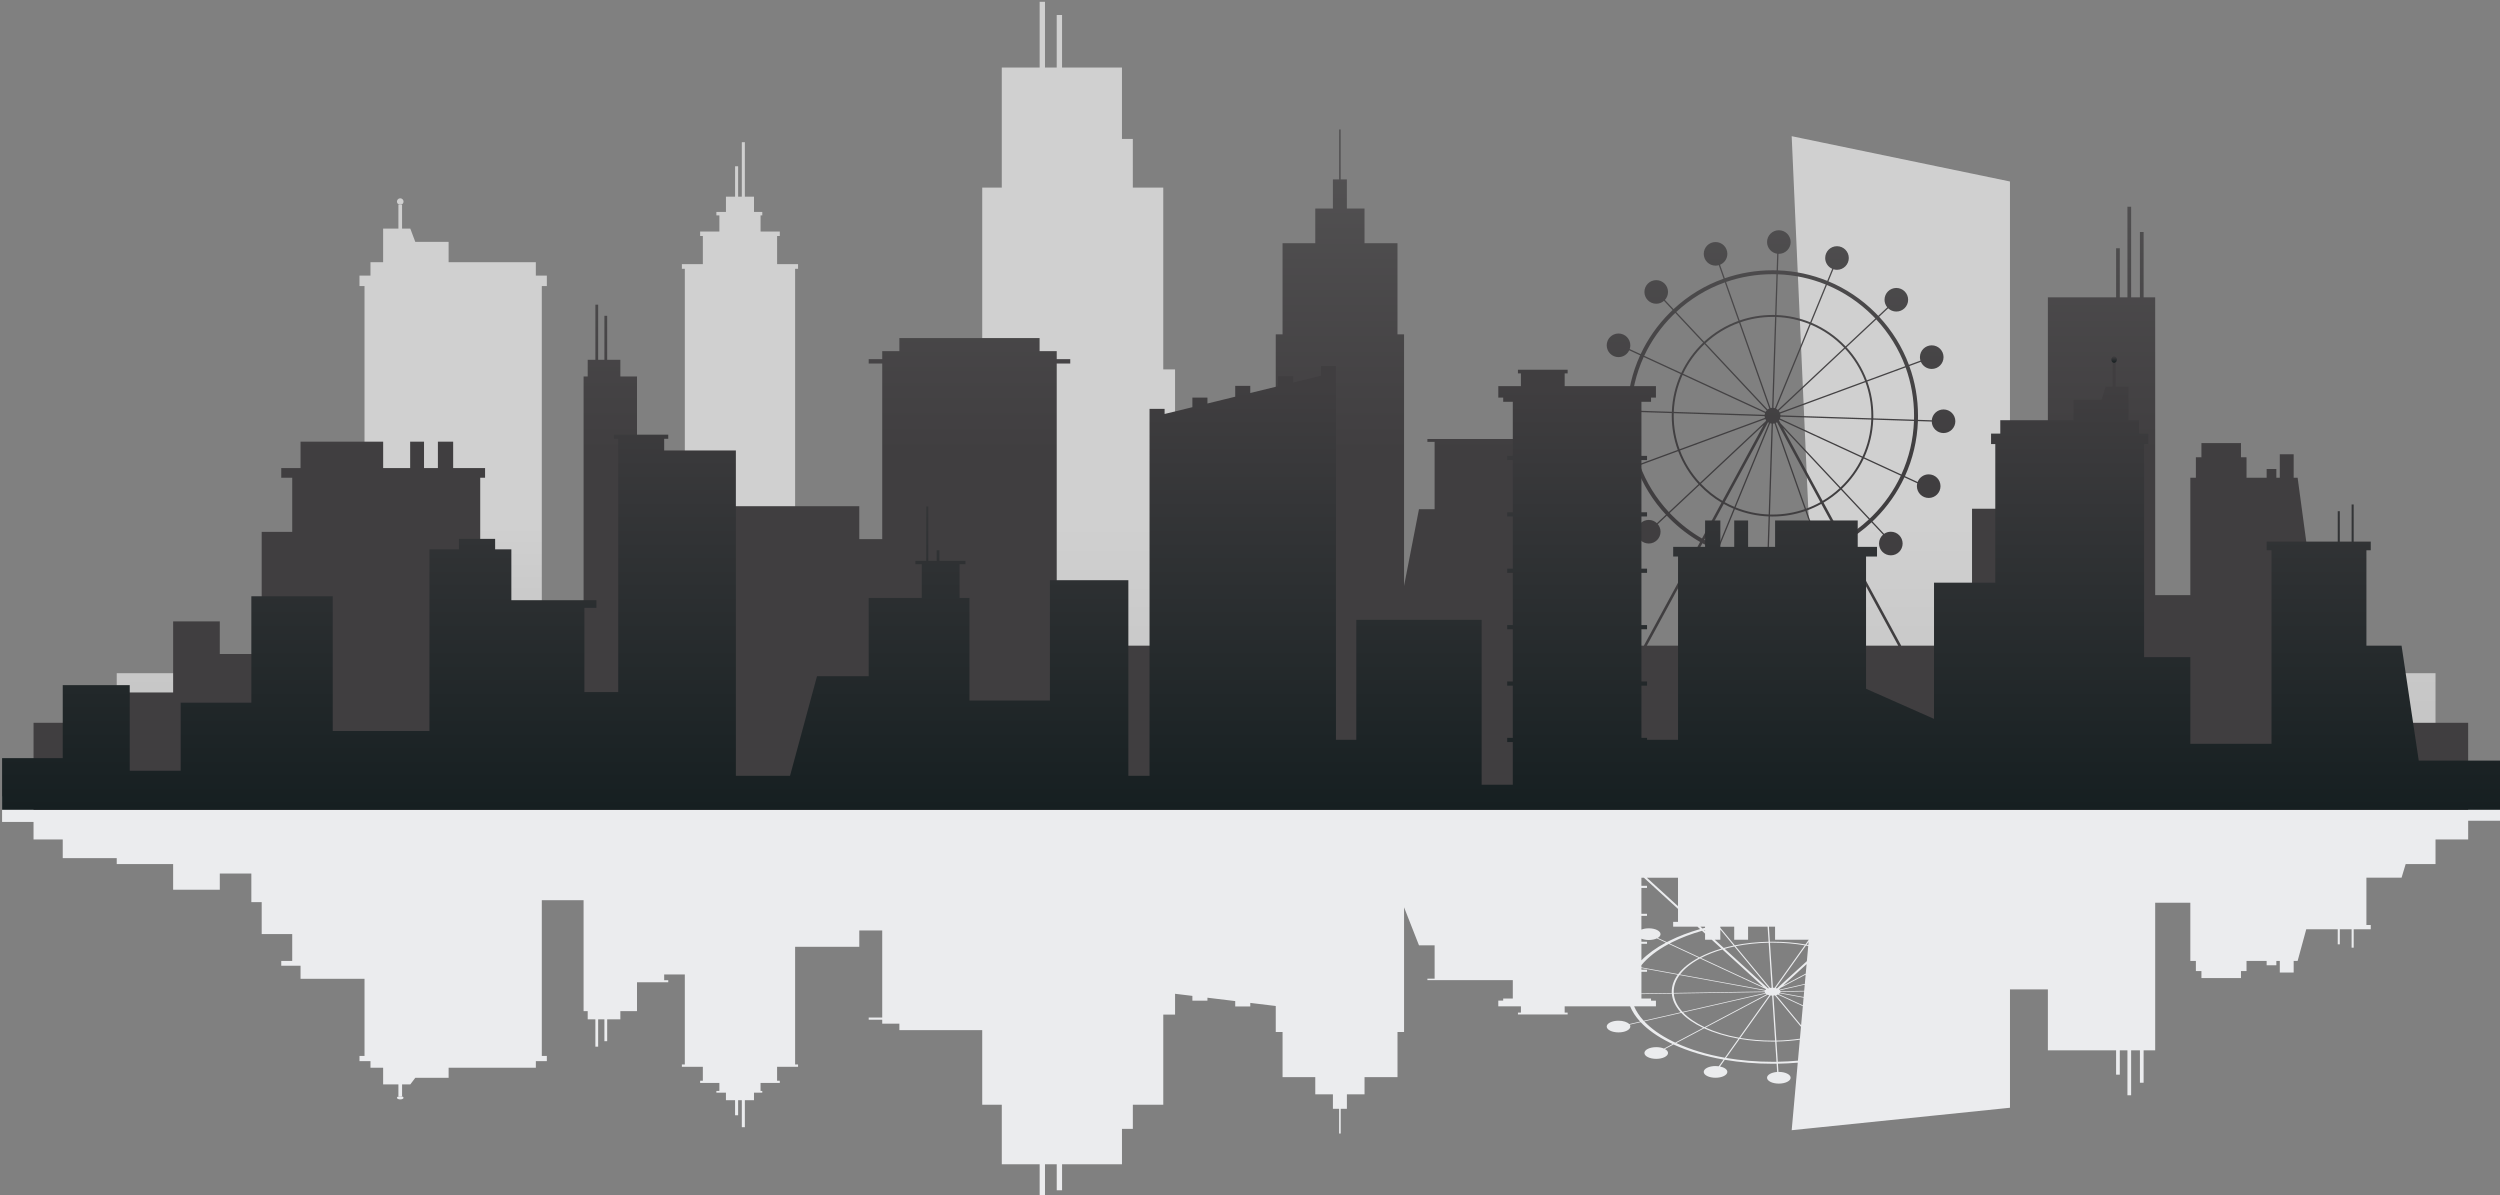 <svg xmlns="http://www.w3.org/2000/svg" xmlns:svg="http://www.w3.org/2000/svg" id="svg686" width="1220.531" height="583.563" version="1.1" viewBox="0 0 1220.531 583.563"><rect x="0" y="0" width="1220.531" height="583.563" fill="#808080" stroke="none"/><defs id="defs690"><clipPath id="clipPath710" clipPathUnits="userSpaceOnUse"><path id="path708" d="M 2399.74,3066.24 H 1750.4 V 4405.7 h -18.45 v 38.29 h 40.28 v 49 h 46.36 v 18.42 56.04 48.62 h 55.95 v 86.87 h 6.72 v 0 0 h 6.73 v -86.87 h 30.16 l 18.23,-48.62 h 122.06 v -74.46 h 319.48 v -49 h 40.27 v -38.29 h -18.45 V 3066.24"/></clipPath><linearGradient id="linearGradient718" x1="0" x2="1" y1="0" y2="0" gradientTransform="matrix(0,1636.7,1636.7,0,2075.07,3066.24)" gradientUnits="userSpaceOnUse" spreadMethod="pad"><stop style="stop-opacity:1;stop-color:#c5c5c5" id="stop712" offset="0"/><stop style="stop-opacity:1;stop-color:#d0d0d0" id="stop714" offset=".283"/><stop style="stop-opacity:1;stop-color:#d0d0d0" id="stop716" offset="1"/></linearGradient><clipPath id="clipPath728" clipPathUnits="userSpaceOnUse"><path id="path726" d="m 1881.26,4702.94 v 0 c -6.67,0 -12.08,5.41 -12.08,12.08 0,6.68 5.41,12.09 12.08,12.09 6.68,0 12.09,-5.41 12.09,-12.09 0,-6.67 -5.41,-12.08 -12.09,-12.08 v 0"/></clipPath><linearGradient id="linearGradient736" x1="0" x2="1" y1="0" y2="0" gradientTransform="matrix(0,24.17,24.17,0,1881.27,4702.94)" gradientUnits="userSpaceOnUse" spreadMethod="pad"><stop style="stop-opacity:1;stop-color:#c5c5c5" id="stop730" offset="0"/><stop style="stop-opacity:1;stop-color:#d0d0d0" id="stop732" offset=".283"/><stop style="stop-opacity:1;stop-color:#d0d0d0" id="stop734" offset="1"/></linearGradient><clipPath id="clipPath746" clipPathUnits="userSpaceOnUse"><path id="path744" d="M 9335.48,2785.84 H 842.906 v 201.98 H 2923.54 v 1481.04 h -10.78 v 17.12 h 76.78 v 102.91 h -9.92 v 16.48 h 70.47 v 59.16 h -11 v 12.65 h 35.02 v 55.89 h 33.48 v 111.22 h 4.02 3.99 3.14 v -111.22 h 13.54 v 199.51 h 4.02 3.99 3.14 v -199.51 h 4.5 28.97 v -55.89 h 30.34 v -12.65 h -6.32 v -59.16 h 70.48 v -16.48 h -9.93 v -102.91 h 76.78 v -17.12 h -10.77 V 2987.82 h 623.85 v 1112.59 h 61.42 v 665.79 h 71.65 v 439.89 h 138.72 v 240.63 h 19.52 v -240.63 h 42.98 v 192.23 h 19.52 v -192.23 h 219.42 v -261.56 h 39.82 V 4766.2 h 111.47 v -665.79 h 43.19 V 2987.82 h 2345.97 l -87.6,1966.73 799.49,-165.95 V 2987.82 h 1558.58 v -201.98"/></clipPath><linearGradient id="linearGradient754" x1="0" x2="1" y1="0" y2="0" gradientTransform="matrix(0,2660.89,2660.89,0,5089.19,2785.83)" gradientUnits="userSpaceOnUse" spreadMethod="pad"><stop style="stop-opacity:1;stop-color:#c5c5c5" id="stop748" offset="0"/><stop style="stop-opacity:1;stop-color:#d0d0d0" id="stop750" offset=".283"/><stop style="stop-opacity:1;stop-color:#d0d0d0" id="stop752" offset="1"/></linearGradient><clipPath id="clipPath764" clipPathUnits="userSpaceOnUse"><path id="path762" d="m 6650.46,3463.64 c 16.91,-9.33 34.31,-17.71 52.1,-25.11 l -18.2,-44.34 c -4.14,1.31 -8.54,2.02 -13.1,2.02 -23.89,0 -43.24,-19.35 -43.24,-43.23 0,-23.89 19.35,-43.24 43.24,-43.24 23.88,0 43.23,19.35 43.23,43.24 0,17.62 -10.53,32.75 -25.65,39.5 l 18.16,44.23 c 56.86,-23.04 117.76,-36.14 180.57,-38.42 l -1.48,-45.34 c -23.4,-0.53 -42.23,-19.67 -42.23,-43.21 0,-23.89 19.35,-43.25 43.24,-43.25 23.88,0 43.23,19.36 43.23,43.25 0,22.59 -17.33,41.13 -39.43,43.06 l 1.47,45.34 c 4.96,-0.13 9.93,-0.2 14.91,-0.2 60.48,0 119.42,10.01 174.93,29.25 l 15.53,-44.08 c -14.71,-6.91 -24.91,-21.84 -24.91,-39.17 0,-23.88 19.37,-43.24 43.24,-43.24 23.88,0 43.25,19.36 43.25,43.24 0,23.88 -19.37,43.24 -43.25,43.24 -4.85,0 -9.51,-0.81 -13.86,-2.29 l -15.47,43.88 c 26.67,9.51 52.53,21.17 77.36,34.87 l 203.46,-375 h -920.55 z m -109.73,100.53 c -3.41,3.41 -6.76,6.87 -10.06,10.36 l 109.04,102.17 c 23.69,-24.94 50.82,-46.56 80.61,-64.14 l -71.35,-131.52 c -39.09,22.54 -75.47,50.37 -108.24,83.13 z m -13.35,13.86 c -46.8,50.31 -82.53,108.39 -105.96,171.24 l 140.32,51.66 c 16.98,-45.08 42.55,-85.98 74.7,-120.72 z m -138.47,352.68 c 0,4.83 0.07,9.64 0.2,14.45 l 149.17,-4.86 c -0.08,-3.18 -0.13,-6.38 -0.13,-9.59 0,-43.96 7.75,-86.14 21.91,-125.28 l -140.29,-51.65 c -20.29,55.97 -30.86,115.64 -30.86,176.93 z m 46.48,215.2 135.77,-62.68 c -19.3,-42.39 -30.81,-89.05 -32.69,-138.12 l -149.21,4.85 c 2.49,68.64 18.28,134.95 46.13,195.95 z m 105.34,151.35 c 3.42,3.41 6.88,6.76 10.36,10.06 l 102.18,-109.03 c -33.1,-31.44 -60.38,-68.95 -80.07,-110.71 l -135.79,62.69 c 25.24,53.93 59.96,103.63 103.32,146.99 z m 191.88,121.8 49.7,-141.02 c -46.98,-16.96 -89.57,-43.19 -125.53,-76.48 l -102.19,109.06 c 52.12,48.47 112.57,85.08 178.02,108.44 z m 174.67,30.02 c 4.82,0 9.63,-0.07 14.44,-0.2 l -4.85,-149.17 c -3.19,0.08 -6.38,0.12 -9.59,0.12 -42.15,0 -82.67,-7.12 -120.43,-20.19 l -49.7,141.01 c 53.99,18.7 111.31,28.43 170.13,28.43 z m 19.24,-0.34 c 61.07,-2.22 120.29,-14.96 175.56,-37.35 l -56.81,-138.33 c -38.43,15.54 -80.06,24.79 -123.6,26.47 z m 347.3,-151.48 c 3.42,-3.41 6.77,-6.87 10.07,-10.36 l -109.04,-102.17 c -35.03,36.87 -77.56,66.53 -125.13,86.51 l 56.8,138.33 c 61.79,-25.72 118.55,-63.56 167.3,-112.31 z m 13.37,-13.86 c 46.78,-50.31 82.52,-108.39 105.95,-171.24 l -140.32,-51.66 c -16.98,45.08 -42.55,85.98 -74.69,120.72 z m 138.45,-352.69 c 0,-4.82 -0.06,-9.63 -0.19,-14.44 l -149.17,4.85 c 0.08,3.19 0.12,6.39 0.12,9.59 0,43.97 -7.74,86.15 -21.91,125.29 l 140.31,51.65 c 20.27,-55.97 30.84,-115.64 30.84,-176.94 z m -46.47,-215.19 -135.77,62.68 c 19.31,42.39 30.8,89.04 32.69,138.12 l 149.21,-4.85 c -2.49,-68.65 -18.28,-134.96 -46.13,-195.95 z m -105.35,-151.35 c -3.41,-3.41 -6.87,-6.76 -10.35,-10.06 l -102.18,109.03 c 33.1,31.44 60.38,68.95 80.07,110.71 l 135.79,-62.69 c -25.25,-53.93 -59.96,-103.63 -103.33,-146.99 z m -241.57,19.22 c 18.62,6.72 36.54,14.9 53.65,24.4 l 71.33,-131.48 c -24.17,-13.33 -49.33,-24.68 -75.29,-33.94 z m -134.56,-21.67 c 3.19,-0.08 6.38,-0.13 9.59,-0.13 42.15,0 82.67,7.13 120.43,20.2 l 49.7,-141.01 c -53.99,-18.7 -111.31,-28.44 -170.13,-28.44 -4.83,0 -9.63,0.08 -14.44,0.21 z m -128.4,26.65 c 38.43,-15.54 80.07,-24.79 123.6,-26.47 l -4.85,-149.2 c -61.07,2.2 -120.29,14.96 -175.56,37.35 z m -40.63,19.42 c 11.69,-6.5 23.76,-12.38 36.18,-17.59 l -56.8,-138.33 c -17.32,7.2 -34.24,15.36 -50.71,24.44 z m 145.8,288.88 -150.7,-277.77 c -29.11,17.2 -55.63,38.35 -78.79,62.73 z m 6.46,21.78 c 0.78,-1.67 1.72,-3.25 2.79,-4.74 l -1.98,-3.65 -240.04,-224.92 c -31.49,34.04 -56.54,74.11 -73.19,118.28 z m -2.68,10.8 c 0.11,-2.17 0.46,-4.27 1.03,-6.29 l -312.44,-115.04 c -13.88,38.36 -21.47,79.71 -21.47,122.79 0,3.13 0.04,6.25 0.12,9.36 z m 1.72,11.43 c -0.77,-2.11 -1.29,-4.32 -1.55,-6.62 l -332.75,10.81 c 1.87,48.09 13.13,93.81 32.05,135.34 z m 5.76,9.53 c -1.43,-1.58 -2.68,-3.31 -3.74,-5.18 l -302.23,139.53 c 19.28,40.91 46.01,77.66 78.44,108.47 z m 9.67,7.03 c -2.22,-0.99 -4.29,-2.26 -6.16,-3.75 L 6661.7,4196.3 c 35.25,32.62 76.97,58.32 123.01,74.95 z m 10.43,2.51 c -2.03,-0.1 -4,-0.41 -5.91,-0.91 l -110.67,314.01 c 37.01,12.8 76.73,19.78 118.04,19.78 3.13,0 6.25,-0.04 9.36,-0.12 z m 10.24,-1.32 c -1.74,0.55 -3.57,0.94 -5.43,1.16 l 10.81,332.73 c 42.65,-1.64 83.43,-10.7 121.09,-25.93 z m 10.72,-6.15 c -1.89,1.7 -4,3.15 -6.27,4.32 l 126.47,307.97 c 46.61,-19.58 88.29,-48.64 122.62,-84.77 z m 6.86,-9.3 c -0.97,2.07 -2.18,4.01 -3.58,5.79 l 242.81,227.52 c 31.5,-34.04 56.54,-74.11 73.19,-118.28 z m 2.67,-10.81 c -0.11,2.18 -0.46,4.28 -1.02,6.3 l 312.44,115.04 c 13.88,-38.36 21.46,-79.71 21.46,-122.8 0,-3.12 -0.04,-6.24 -0.12,-9.35 z m -1.71,-11.42 c 0.76,2.1 1.29,4.32 1.55,6.62 l 332.75,-10.81 c -1.87,-48.09 -13.13,-93.81 -32.04,-135.34 z m 2.24,-18.06 -5.99,11.02 c 0.62,0.86 1.2,1.76 1.72,2.68 l 302.24,-139.52 c -19.29,-40.91 -46.01,-77.66 -78.44,-108.47 z m 9.05,-16.68 206.96,-220.88 c -18.92,-17.52 -39.72,-33.04 -62.05,-46.23 z m -26.71,18.18 c 1.59,0.72 3.11,1.57 4.53,2.54 l 158.75,-292.61 c -16.77,-9.32 -34.34,-17.34 -52.61,-23.94 z m -10.44,-2.51 c 2.03,0.1 4,0.41 5.91,0.91 l 110.67,-314.01 c -37.01,-12.8 -76.73,-19.78 -118.04,-19.78 -3.13,0 -6.24,0.04 -9.35,0.12 z m -141.16,-304.82 c -12.18,5.12 -24.02,10.89 -35.48,17.26 l 158.75,292.61 c 1.03,-0.7 2.09,-1.33 3.2,-1.9 z M 6898.5,3903 c 1.74,-0.55 3.56,-0.94 5.44,-1.16 l -10.81,-332.74 c -42.66,1.65 -83.44,10.71 -121.11,25.94 z m 267.1,-421.96 -71.36,131.52 c 22.87,13.49 44.16,29.38 63.54,47.31 l 102.19,-109.05 c -29.06,-27.04 -60.72,-50.37 -94.37,-69.78 z M 9182.78,2806 v 181.82 h -255.6 l -96.74,715.72 h -14.51 v 85.98 h -50.82 v -85.98 h -12.59 v 32.15 h -35.57 v -32.15 h -73.68 v 74.95 h -20.33 v 52.09 h -144.83 v -52.09 h -20.33 v -74.95 h -20.33 v -429.86 h -128.74 v 1090.69 h -42.34 v 239.19 h -13.56 v -239.19 h -32.18 v 331.81 h -13.55 v -331.81 h -27.95 v 179.6 h -13.55 v -179.6 h -249.86 v -774.19 h -277.8 v -501.54 h -259.43 l -206.02,379.72 c 34.73,20 67.38,44.06 97.35,71.94 l 42.25,-45.09 c -9.07,-7.92 -14.8,-19.57 -14.8,-32.56 0,-23.88 19.35,-43.24 43.23,-43.24 23.88,0 43.24,19.36 43.24,43.24 0,23.87 -19.36,43.24 -43.24,43.24 -9.15,0 -17.64,-2.85 -24.63,-7.71 l -42.55,45.41 c 3.6,3.41 7.17,6.87 10.69,10.39 44.58,44.58 80.29,95.68 106.23,151.14 l 47.05,-21.72 c -0.85,-3.39 -1.3,-6.94 -1.3,-10.59 0,-23.88 19.35,-43.24 43.23,-43.24 23.89,0 43.24,19.36 43.24,43.24 0,23.88 -19.35,43.24 -43.24,43.24 -18.53,0 -34.33,-11.66 -40.48,-28.03 l -46.47,21.46 c 28.65,62.73 44.88,130.92 47.44,201.53 l 50.64,-1.65 c 0.63,-23.34 19.73,-42.07 43.21,-42.07 23.88,0 43.25,19.36 43.25,43.24 0,23.88 -19.37,43.24 -43.25,43.24 -22.65,0 -41.23,-17.43 -43.07,-39.61 l -50.64,1.65 c 0.13,4.96 0.21,9.92 0.21,14.9 0,63.03 -10.87,124.38 -31.73,181.92 l 42.31,15.58 c 6.65,-15.33 21.91,-26.07 39.68,-26.07 23.88,0 43.24,19.36 43.24,43.24 0,23.88 -19.36,43.24 -43.24,43.24 -23.87,0 -43.24,-19.36 -43.24,-43.24 0,-4.4 0.66,-8.66 1.89,-12.67 l -42.29,-15.57 c -24.09,64.65 -60.85,124.37 -108.98,176.12 l 33.1,31.02 c 7.76,-7.41 18.27,-11.98 29.85,-11.98 23.88,0 43.25,19.36 43.25,43.24 0,23.88 -19.37,43.24 -43.25,43.24 -23.88,0 -43.24,-19.36 -43.24,-43.24 0,-10.57 3.8,-20.25 10.1,-27.76 l -33.11,-31.02 c -3.4,3.6 -6.87,7.17 -10.39,10.69 -50.11,50.12 -108.47,89.02 -172.01,115.46 l 18.21,44.33 c 4.14,-1.31 8.53,-2.03 13.09,-2.03 23.89,0 43.24,19.37 43.24,43.25 0,23.87 -19.35,43.23 -43.24,43.23 -23.88,0 -43.24,-19.36 -43.24,-43.23 0,-17.62 10.55,-32.77 25.66,-39.5 l -18.16,-44.24 c -56.86,23.04 -117.76,36.15 -180.57,38.42 l 1.97,60.6 1.37,-0.03 c 23.88,0 43.24,19.35 43.24,43.23 0,23.88 -19.36,43.24 -43.24,43.24 -23.87,0 -43.23,-19.36 -43.23,-43.24 0,-21.78 16.1,-39.8 37.07,-42.79 l -1.98,-60.86 c -4.96,0.13 -9.92,0.21 -14.91,0.21 -60.47,0 -119.42,-10.02 -174.93,-29.25 l -17.43,49.46 c 15.72,6.47 26.8,21.93 26.8,40 0,23.87 -19.36,43.23 -43.23,43.23 -23.89,0 -43.25,-19.36 -43.25,-43.23 0,-23.89 19.36,-43.25 43.25,-43.25 4.12,0 8.11,0.59 11.89,1.68 l 17.44,-49.48 C 6660.5,4408.64 6598.33,4371 6544.74,4321.13 l -31.6,33.72 c 7.07,7.7 11.39,17.96 11.39,29.24 0,23.88 -19.36,43.23 -43.24,43.23 -23.88,0 -43.23,-19.35 -43.23,-43.23 0,-23.88 19.35,-43.24 43.23,-43.24 10.88,0 20.81,4.02 28.41,10.65 l 31.54,-33.66 c -3.6,-3.41 -7.17,-6.87 -10.69,-10.39 -44.58,-44.58 -80.29,-95.68 -106.23,-151.14 l -40.16,18.54 c 1.46,4.32 2.26,8.95 2.26,13.77 0,23.88 -19.36,43.24 -43.24,43.24 -23.88,0 -43.24,-19.36 -43.24,-43.24 0,-23.88 19.36,-43.24 43.24,-43.24 17.36,0 32.32,10.24 39.2,25 l 39.91,-18.43 c -28.65,-62.73 -44.89,-130.92 -47.44,-201.53 l -51.54,1.68 c -0.63,23.32 -19.73,42.04 -43.2,42.04 -23.88,0 -43.24,-19.36 -43.24,-43.24 0,-23.88 19.36,-43.24 43.24,-43.24 22.66,0 41.25,17.44 43.07,39.63 l 51.53,-1.67 c -0.14,-4.96 -0.21,-9.93 -0.21,-14.91 0,-63.02 10.87,-124.37 31.73,-181.91 l -42.31,-15.58 c -6.64,15.33 -21.91,26.07 -39.68,26.07 -23.89,0 -43.24,-19.36 -43.24,-43.24 0,-23.88 19.35,-43.24 43.24,-43.24 23.88,0 43.24,19.36 43.24,43.24 0,4.4 -0.66,8.66 -1.89,12.66 l 42.29,15.57 c 24.09,-64.64 60.85,-124.36 108.99,-176.11 l -33.11,-31.02 c -7.76,7.42 -18.27,11.98 -29.85,11.98 -23.88,0 -43.25,-19.36 -43.25,-43.24 0,-23.88 19.37,-43.24 43.25,-43.24 23.87,0 43.24,19.36 43.24,43.24 0,10.57 -3.8,20.25 -10.1,27.76 l 33.11,31.02 c 3.4,-3.6 6.86,-7.17 10.39,-10.69 33.76,-33.76 71.25,-62.42 111.54,-85.62 l -206.02,-379.72 h -166.84 v 257.42 h -68.01 v 488.83 h 26.45 v 10.63 H 5643.2 v -10.63 h 26.45 v -246.52 h -57.3 l -54.66,-280.95 v 921.42 h -23.99 v 333.7 h -120.74 v 127.04 h -64.61 v 106.72 h -22.67 v 182.95 h -5.86 V 4796.3 h -22.66 v -106.72 h -64.6 v -127.04 h -119.84 v -333.7 h -24.9 V 3623 h -185.79 v -534.36 h -616.39 v 1033.22 h 49.55 v 16.26 h -49.55 v 29.11 h -62.79 v 47.81 h -513.54 v -47.81 h -62.79 v -29.11 h -49.55 v -16.26 h 49.55 v -643.19 h -84 v 120.69 h -518.19 v -147.38 h -112.98 v -274.41 h -182.94 v 896.93 h -60.98 v 60.99 h -48.28 v 161.34 h -10.17 v -161.34 h -22.86 v 202 h -10.16 v -202 h -28.11 v -60.99 h -15.09 v -896.93 h -378.59 v 525.97 h 17.78 v 35.57 h -116.88 v 96.55 h -55.9 v -96.55 h -50.82 v 96.55 h -50.81 v -96.55 h -98.86 v 96.55 h -302.6 v -96.55 h -70.66 v -35.57 h 40.17 v -198.19 h -111.8 v -447.21 h -153.46 v 119.43 H 1049.48 V 2917.13 H 842.906 V 2806 H 538.203 V 2487.51 H 9455.02 V 2806 Z"/></clipPath><linearGradient id="linearGradient774" x1="0" x2="1" y1="0" y2="0" gradientTransform="matrix(0,2491.74,2491.74,0,4996.61,2487.5)" gradientUnits="userSpaceOnUse" spreadMethod="pad"><stop style="stop-opacity:1;stop-color:#403e40" id="stop766" offset="0"/><stop style="stop-opacity:1;stop-color:#403e40" id="stop768" offset=".081"/><stop style="stop-opacity:1;stop-color:#403e40" id="stop770" offset=".526"/><stop style="stop-opacity:1;stop-color:#555455" id="stop772" offset="1"/></linearGradient><clipPath id="clipPath784" clipPathUnits="userSpaceOnUse"><path id="path782" d="m 8168.44,4136.29 c 0,6.67 -4.54,12.08 -10.14,12.08 -5.6,0 -10.15,-5.41 -10.15,-12.08 0,-6.68 4.55,-12.09 10.15,-12.09 5.6,0 10.14,5.41 10.14,12.09 z"/></clipPath><linearGradient id="linearGradient792" x1="0" x2="1" y1="0" y2="0" gradientTransform="matrix(0,-24.17,-24.17,0,8158.3,4148.37)" gradientUnits="userSpaceOnUse" spreadMethod="pad"><stop style="stop-opacity:1;stop-color:#403e40" id="stop786" offset="0"/><stop style="stop-opacity:1;stop-color:#403e40" id="stop788" offset=".056"/><stop style="stop-opacity:1;stop-color:#161f21" id="stop790" offset="1"/></linearGradient><clipPath id="clipPath802" clipPathUnits="userSpaceOnUse"><path id="path800" d="m 9274.04,2667.59 -62.94,421.05 h -128.75 v 349.39 h 15.92 v 31.61 h -62.5 v 136.09 h -7.62 v -136.09 h -43.19 v 111.49 h -7.63 v -111.49 h -260.38 v -31.61 h 17.79 v -708.92 h -297.29 v 317.55 h -169.31 v 780.31 h 15.49 v 38.28 h -33.81 v 49.01 h -38.91 v 18.42 56.03 48.62 h -46.96 v 86.87 h -5.65 -5.64 v -86.87 h -25.32 l -15.31,-48.62 h -102.45 v -74.45 h -268.17 v -49.01 h -33.8 v -38.28 h 15.49 v -507.7 h -224.39 v -498.83 l -248.97,110.3 v 484.19 h 40.16 v 35.58 h -70.66 v 96.55 h -302.6 v -96.55 h -98.86 v 96.55 h -50.82 v -96.55 h -50.82 v 96.55 h -55.9 v -96.55 h -116.87 v -35.58 h 17.78 v -671.1 h -113.49 v 7.04 h -20.55 v 191.24 h 20.55 v 15.34 h -20.55 v 191.24 h 20.55 v 15.34 h -20.55 v 191.24 h 20.55 v 15.35 h -20.55 v 191.24 h 20.55 v 15.34 h -20.55 v 191.24 h 20.55 v 15.34 h -20.55 v 197.92 h 35.19 v 15.39 h 17.91 v 41.96 h -334.26 v 46.66 h 10.88 v 13.48 h -181.99 v -13.48 h 10.87 v -46.66 h -82.84 v -41.96 h 17.91 v -15.39 h 35.2 v -197.92 h -20.55 v -15.34 h 20.55 V 3577.2 h -20.55 v -15.34 h 20.55 v -191.24 h -20.55 v -15.35 h 20.55 v -191.24 h -20.55 v -15.34 h 20.55 v -191.24 h -20.55 v -15.34 h 20.55 v -191.24 h -20.55 v -15.34 h 20.55 v -156.27 h -114.09 v 603.88 h -459.07 v -439.31 h -74.53 v 1368.54 h -55.14 v -35.23 l -101.75,-24.89 v 22.88 h -55.14 v -36.37 l -101.76,-24.88 v 26.23 h -55.14 v -39.72 L 4837.6,3975.5 v 21.64 h -55.14 v -35.13 l -101.75,-24.89 v 18.65 h -55.14 V 2611.84 h -77.58 v 716.48 h -287.34 v -440.59 h -294.57 v 375.72 h -36.29 v 123.39 h 21.54 v 12.39 h -95.32 v 38.8 h -10.17 v -38.8 h -30.49 v 199.15 h -7.62 v -199.15 h -39.71 v -12.39 h 23.36 v -123.39 h -194.41 v -286.6 h -189.26 l -98.85,-365.01 h -198.33 v 1191.74 h -262.59 v 42.69 h 14.92 v 14.98 h -198.89 v -14.98 h 15.64 v -42.69 -68.66 -816.19 h -123.82 v 308.38 h 44.01 v 27.92 h -311.55 v 186.3 h -59.43 v 38.28 h -132.66 v -38.28 h -107.95 v -665.22 h -354.13 v 493.37 H 1335.89 V 2879.79 H 1077.12 V 2630.47 H 890.535 v 313.44 H 645.168 V 2676.67 H 423.012 v -189.16 h 222.156 75.082 122.656 47.629 186.585 258.77 86.96 46.56 164.67 354.13 107.95 132.66 59.43 232.42 35.12 123.82 207.64 102.29 120.99 486.44 112.34 189.64 67.13 299.6 80.5 279.39 27.56 27.58 101.75 55.14 101.76 46.09 9.05 101.76 55.14 87.47 14.28 27.57 27.57 74.53 379.45 54.2 25.42 114.09 200.85 183.86 86.42 134.04 332.9 352.01 3.68 248.97 139.21 85.18 53.79 416.64 74.61 89.21 80.1 297.29 221.05 45.26 81.3 494.63 v 180.08 z"/></clipPath><linearGradient id="linearGradient810" x1="0" x2="1" y1="0" y2="0" gradientTransform="matrix(0,-1636.7,-1636.7,0,5000,4124.2)" gradientUnits="userSpaceOnUse" spreadMethod="pad"><stop style="stop-opacity:1;stop-color:#403e40" id="stop804" offset="0"/><stop style="stop-opacity:1;stop-color:#403e40" id="stop806" offset=".056"/><stop style="stop-opacity:1;stop-color:#161f21" id="stop808" offset="1"/></linearGradient></defs><g id="g694" transform="matrix(1.333,0,0,-1.333,-46.511,768.266)"><path d="m 181.482,173.677 c -0.667,0 -1.208,0.268 -1.208,0.6 0,0.331 0.541,0.598 1.208,0.598 v 0 c 0.667,0 1.209,-0.267 1.209,-0.598 0,-0.332 -0.542,-0.6 -1.209,-0.6" style="fill:#ebecee;fill-opacity:1;fill-rule:nonzero;stroke:none;stroke-width:.1" id="path700"/><path d="m 417.619,138.01 h -1.952 v 11.927 h -13.871 v 21.803 h -7.165 v 27.318 h -30.344 v 2.369 h -6.28 v 1.443 h -4.954 v 0.806 h 4.954 v 31.88 h -8.399 v -5.983 h -23.505 v -43.095 h 1.078 v -0.849 h -7.678 v -5.1 h 0.992 v -0.818 h -7.047 v -2.932 h 0.632 v -0.626 h -3.034 v -2.771 h -2.897 -0.451 v -9.888 h -0.314 -0.399 -0.401 v 9.888 h -1.355 v -5.513 h -0.314 -0.398 -0.403 v 5.513 h -3.347 v 2.771 h -3.502 v 0.626 h 1.099 v 2.932 h -7.047 v 0.818 h 0.992 v 5.1 h -7.677 v 0.849 h 1.078 v 32.973 h -7.561 v -2.116 h 1.493 v -0.742 h -11.446 v -10.569 h -6.098 v -3.024 h -4.828 v -7.996 h -1.016 v 7.996 h -2.287 v -10.011 h -1.016 v 10.011 h -2.811 v 3.024 h -1.509 v 40.616 h -15.301 v -57.032 h 1.845 v -1.898 h -4.028 v -2.428 h -31.948 v -3.691 h -12.206 l -1.823,-2.41 h -3.015 v -4.306 h -0.673 -0.673 v 4.306 h -5.594 v 2.41 2.777 0.914 h -4.636 v 2.428 h -4.028 v 1.898 h 1.845 v 28.254 h -23.433 v 4.785 h -7.066 v 1.763 h 4.017 v 9.824 h -11.18 v 11.69 h -3.789 v 10.475 h -11.557 v -5.919 H 98.304 v 9.404 h -20.658 v 2.177 h -19.774 v 6.835 h -10.697 v 6.41 h -11.519 v 9.376 h 11.519 10.697 7.508 12.266 4.763 18.659 25.877 8.696 4.656 16.467 35.412 10.795 13.266 5.944 23.241 3.512 12.383 20.764 10.228 12.1 48.644 11.234 18.964 6.712 29.96 8.051 27.938 2.757 2.757 10.176 5.514 10.175 4.609 0.906 10.175 5.514 8.748 1.427 2.758 2.757 7.453 37.945 5.419 2.542 11.41 20.084 18.386 8.642 13.405 33.29 35.201 0.367 24.898 13.921 8.516 5.381 41.664 7.461 8.921 8.01 29.729 22.105 4.526 8.13 37.267 12.196 v -8.926 h -12.196 v -6.86 h -11.954 v -9.012 h -10.931 l -1.508,-4.997 h -12.874 v -17.317 h 1.592 v -1.567 h -6.25 v -6.745 h -0.763 v 6.745 h -4.319 v -5.526 h -0.762 v 5.526 h -11.528 l -3.161,-11.593 h -1.451 v -4.261 h -5.082 v 4.261 h -1.259 v -1.593 h -3.558 v 1.593 h -7.368 v -3.715 h -2.033 v -2.581 h -14.483 v 2.581 h -2.033 v 3.715 h -2.032 v 21.306 h -12.874 v -54.06 h -4.235 v -11.855 h -1.355 v 11.855 h -3.219 v -16.446 h -1.355 v 16.446 h -2.794 v -8.902 h -1.356 v 8.902 h -24.985 v 22.31 h -13.883 v -43.337 l -79.949,-8.224 2.224,24.734 c -2.385,-0.205 -4.81,-0.334 -7.266,-0.378 l 0.197,-3.004 0.138,0.002 c 2.388,0 4.323,-0.959 4.323,-2.143 0,-1.183 -1.935,-2.143 -4.323,-2.143 -2.388,0 -4.324,0.96 -4.324,2.143 0,1.08 1.611,1.972 3.707,2.121 l -0.198,3.016 c -0.495,-0.007 -0.992,-0.01 -1.49,-0.01 -6.048,0 -11.942,0.496 -17.494,1.45 l -1.742,-2.452 c 1.572,-0.321 2.68,-1.087 2.68,-1.982 0,-1.184 -1.937,-2.143 -4.324,-2.143 -2.388,0 -4.325,0.959 -4.325,2.143 0,1.184 1.937,2.144 4.325,2.144 0.413,0 0.811,-0.03 1.19,-0.083 l 1.743,2.452 c -6.731,1.19 -12.948,3.055 -18.308,5.527 l -3.16,-1.671 c 0.708,-0.382 1.139,-0.89 1.139,-1.449 0,-1.184 -1.935,-2.143 -4.324,-2.143 -2.388,0 -4.323,0.959 -4.323,2.143 0,1.184 1.935,2.144 4.323,2.144 1.088,0 2.081,-0.201 2.841,-0.529 l 3.154,1.668 c -0.359,0.169 -0.717,0.341 -1.068,0.516 -4.459,2.21 -8.029,4.742 -10.624,7.491 l -4.015,-0.919 c 0.146,-0.215 0.225,-0.444 0.225,-0.682 0,-1.184 -1.936,-2.144 -4.324,-2.144 -2.387,0 -4.324,0.96 -4.324,2.144 0,1.183 1.937,2.142 4.324,2.142 1.736,0 3.233,-0.507 3.92,-1.239 l 3.993,0.914 c -1.646,1.784 -2.867,3.661 -3.669,5.596 h -23.966 v -2.313 h 1.087 v -0.668 h -18.198 v 0.668 h 1.087 v 2.313 h -8.284 v 2.08 h 1.79 v 0.762 h 3.521 v 6.75 h -31.279 v 0.527 h 2.645 v 12.218 h -5.729 l -5.466,13.925 v -45.67 h -2.399 v -16.539 h -12.075 v -6.297 h -6.46 v -5.29 h -2.267 v -9.067 h -0.586 v 9.067 h -2.267 v 5.29 h -6.46 v 6.297 h -11.983 v 16.539 h -2.491 v 9.524 l -9.331,1.132 v -1.301 h -5.515 v 1.968 l -10.175,1.235 v -1.073 h -5.514 v 1.741 l -6.343,0.769 v -7.629 h -4.318 v -32.999 h -11.147 v -8.839 h -3.983 v -12.964 h -21.941 v -9.528 h -1.952 v 9.528 h -4.299 v -11.927 m 254.421,57.846 -4.97,-6.99 c 5.399,-0.925 11.132,-1.409 17.014,-1.409 0.482,0 0.963,0.004 1.444,0.01 l -0.486,7.394 c -0.318,-0.004 -0.638,-0.006 -0.958,-0.006 -4.215,0 -8.268,0.352 -12.044,1.001 m 22.035,-0.305 c -2.74,-0.382 -5.597,-0.625 -8.552,-0.681 l 0.484,-7.395 c 2.496,0.045 4.958,0.182 7.378,0.397 l 0.69,7.679 m -35.041,4.175 -10.219,-5.405 c 5.212,-2.403 11.256,-4.217 17.802,-5.375 l 4.969,6.989 c -4.698,0.841 -8.956,2.14 -12.552,3.791 m -8.359,5.649 -13.579,-3.107 c 2.525,-2.673 5.997,-5.136 10.333,-7.285 0.341,-0.169 0.687,-0.335 1.035,-0.499 l 10.218,5.404 c -3.31,1.559 -6.037,3.417 -8.007,5.487 m 32.672,6.381 -11.067,-15.563 c 3.701,-0.635 7.673,-0.981 11.804,-0.981 0.312,0 0.624,0.002 0.935,0.006 l -1.082,16.493 c -0.203,0.005 -0.4,0.021 -0.59,0.045 m 1.615,0.021 c -0.175,-0.028 -0.357,-0.047 -0.544,-0.058 l 1.081,-16.492 c 2.978,0.057 5.857,0.304 8.61,0.698 l 0.389,4.341 -9.536,11.511 m -2.684,0.244 -22.752,-12.034 c 3.524,-1.617 7.697,-2.891 12.301,-3.715 l 11.067,15.563 c -0.222,0.05 -0.428,0.112 -0.616,0.186 m -0.724,0.42 -30.224,-6.916 c 1.929,-2.028 4.602,-3.849 7.844,-5.376 l 22.753,12.035 c -0.142,0.078 -0.267,0.164 -0.373,0.257 m 4.479,-0.36 c -0.188,-0.084 -0.399,-0.156 -0.626,-0.214 l 9.142,-11.036 0.63,7.003 -9.146,4.247 m -52.643,-4.3 c 0.78,-1.831 1.946,-3.606 3.505,-5.296 l 13.577,3.106 c -1.93,2.101 -3.081,4.413 -3.269,6.846 l -11.137,-0.18 v -1.634 h 3.52 v -0.762 h 1.791 v -2.08 h -7.987 m 47.806,5.204 -33.274,-0.537 c 0.186,-2.383 1.313,-4.649 3.204,-6.707 l 30.226,6.915 c -0.077,0.105 -0.129,0.214 -0.156,0.329 m 5.523,-0.443 c -0.096,-0.102 -0.217,-0.199 -0.358,-0.287 l 8.846,-4.108 0.252,2.8 -8.74,1.595 m 8.943,0.676 -8.675,-0.141 c -0.011,-0.107 -0.046,-0.211 -0.102,-0.311 l 8.596,-1.569 0.181,2.021 m -59.596,7.215 v -7.937 l 11.117,0.179 c -0.01,0.157 -0.012,0.316 -0.012,0.475 0,2.179 0.774,4.27 2.191,6.21 l -13.296,2.425 v -0.592 h 2.055 v -0.76 h -2.055 m 13.972,-1.196 c -1.388,-1.902 -2.146,-3.951 -2.146,-6.087 0,-0.155 0,-0.31 0.012,-0.464 l 33.276,0.537 c 0.011,0.107 0.046,0.211 0.102,0.311 l -31.244,5.703 m 45.849,-3.517 -9.072,-2.076 c 0.077,-0.104 0.13,-0.214 0.155,-0.328 l 8.714,0.14 0.203,2.264 m -38.362,9.602 c -3.15,-1.687 -5.654,-3.673 -7.319,-5.863 l 31.242,-5.701 c 0.078,0.083 0.172,0.161 0.278,0.235 l -0.198,0.181 -24.003,11.148 m 38.692,-5.927 -9.178,-4.856 -0.598,-0.546 0.172,-0.132 9.299,2.126 0.305,3.408 m 0.123,10.634 -11.067,-15.564 c 0.159,-0.036 0.311,-0.078 0.453,-0.126 l 10.936,9.989 0.497,5.536 c -0.276,0.052 -0.54,0.115 -0.819,0.165 m -26.226,-0.331 c -1.219,-0.254 -2.403,-0.54 -3.549,-0.856 l 15.876,-14.503 c 0.102,0.034 0.209,0.066 0.32,0.094 l -12.647,15.265 m 12.553,1.375 c -4.265,-0.081 -8.343,-0.531 -12.109,-1.286 l 12.647,-15.263 c 0.174,0.027 0.357,0.047 0.545,0.057 l -1.083,16.492 m 1.417,0.015 c -0.313,0 -0.626,-0.002 -0.936,-0.006 l 1.081,-16.493 c 0.203,-0.005 0.401,-0.02 0.591,-0.045 l 11.067,15.564 c -3.701,0.634 -7.672,0.98 -11.803,0.98 m -18.352,-2.483 c -2.912,-0.853 -5.564,-1.901 -7.88,-3.109 l 22.95,-10.659 -15.07,13.768 m 30.831,-5.364 -8.619,-7.875 8.307,4.394 0.312,3.481 m -50.47,7.39 c -4.323,-2.305 -7.689,-4.939 -10.027,-7.784 v -0.808 l 13.463,-2.457 c 1.699,2.236 4.255,4.262 7.47,5.984 l -10.906,5.065 m -10.027,0.041 v -6.056 c 2.292,2.353 5.299,4.544 8.976,6.503 l -3.31,1.538 c -0.776,-0.368 -1.828,-0.593 -2.985,-0.593 -1.019,0 -1.942,0.181 -2.681,0.472 v -1.104 h 2.055 v -0.76 h -2.055 m 22.187,4.766 c -3.91,-1.117 -7.547,-2.496 -10.824,-4.12 -0.341,-0.169 -0.677,-0.341 -1.007,-0.514 l 10.905,-5.064 c 2.368,1.236 5.081,2.308 8.061,3.179 l -3.555,3.247 h -2.453 v 2.241 l -1.127,1.031 m 4.674,-3.272 3.295,-3.01 c 1.169,0.322 2.376,0.613 3.618,0.872 l -4.87,5.878 v -3.74 h -2.043 m 2.043,4.785 v -0.419 l 5.315,-6.414 c 3.842,0.771 8.005,1.229 12.359,1.312 l -0.362,5.521 h -7.149 v -4.785 h -5.081 v 4.785 h -5.082 m 32.325,-5.582 -0.715,-1.004 c 0.209,-0.037 0.406,-0.084 0.613,-0.123 l 0.102,1.127 m -13.211,0.076 c 4.214,0 8.266,-0.353 12.043,-1 l 1.224,1.721 h -12.332 v 4.785 h -2.256 l 0.362,-5.511 c 0.318,0.004 0.638,0.005 0.959,0.005 m -45.337,4.905 c 2.387,0 4.323,-0.96 4.323,-2.144 0,-0.523 -0.38,-1.004 -1.01,-1.376 l 3.311,-1.538 c 0.341,0.179 0.687,0.356 1.04,0.53 3.376,1.673 7.125,3.094 11.154,4.245 l -0.97,0.884 h -8.903 v 1.763 h 1.779 v 4.746 l -12.508,11.427 h -0.897 v -2.977 h 2.055 v -0.759 h -2.055 v -9.48 h 2.055 v -0.76 h -2.055 v -5.035 c 0.739,0.292 1.662,0.474 2.681,0.474 m 20.633,-0.604 c -0.095,-0.025 -0.195,-0.048 -0.291,-0.074 l 0.291,-0.265 v 0.339 m -1.692,1.205 0.713,-0.651 c 0.322,0.088 0.654,0.166 0.979,0.251 v 0.4 h -1.692 m -19.632,17.936 11.415,-10.428 v 10.428 h -11.415" style="fill:#ebecee;fill-opacity:1;fill-rule:nonzero;stroke:none;stroke-width:.1" id="path702"/><g id="g704" transform="matrix(0.1,0,0,0.1,-6.645,31.01)"><g id="g706" clip-path="url(#clipPath710)"><path d="M 2399.74,3066.24 H 1750.4 V 4405.7 h -18.45 v 38.29 h 40.28 v 49 h 46.36 v 18.42 56.04 48.62 h 55.95 v 86.87 h 6.72 v 0 0 h 6.73 v -86.87 h 30.16 l 18.23,-48.62 h 122.06 v -74.46 h 319.48 v -49 h 40.27 v -38.29 h -18.45 V 3066.24" style="fill:url(#linearGradient718);fill-opacity:1;fill-rule:nonzero;stroke:none" id="path720"/></g></g><g id="g722" transform="matrix(0.1,0,0,0.1,-6.645,31.01)"><g id="g724" clip-path="url(#clipPath728)"><path d="m 1881.26,4702.94 v 0 c -6.67,0 -12.08,5.41 -12.08,12.08 0,6.68 5.41,12.09 12.08,12.09 6.68,0 12.09,-5.41 12.09,-12.09 0,-6.67 -5.41,-12.08 -12.09,-12.08 v 0" style="fill:url(#linearGradient736);fill-opacity:1;fill-rule:nonzero;stroke:none" id="path738"/></g></g><g id="g740" transform="matrix(0.1,0,0,0.1,-6.645,31.01)"><g id="g742" clip-path="url(#clipPath746)"><path d="M 9335.48,2785.84 H 842.906 v 201.98 H 2923.54 v 1481.04 h -10.78 v 17.12 h 76.78 v 102.91 h -9.92 v 16.48 h 70.47 v 59.16 h -11 v 12.65 h 35.02 v 55.89 h 33.48 v 111.22 h 4.02 3.99 3.14 v -111.22 h 13.54 v 199.51 h 4.02 3.99 3.14 v -199.51 h 4.5 28.97 v -55.89 h 30.34 v -12.65 h -6.32 v -59.16 h 70.48 v -16.48 h -9.93 v -102.91 h 76.78 v -17.12 h -10.77 V 2987.82 h 623.85 v 1112.59 h 61.42 v 665.79 h 71.65 v 439.89 h 138.72 v 240.63 h 19.52 v -240.63 h 42.98 v 192.23 h 19.52 v -192.23 h 219.42 v -261.56 h 39.82 V 4766.2 h 111.47 v -665.79 h 43.19 V 2987.82 h 2345.97 l -87.6,1966.73 799.49,-165.95 V 2987.82 h 1558.58 v -201.98" style="fill:url(#linearGradient754);fill-opacity:1;fill-rule:nonzero;stroke:none" id="path756"/></g></g><g id="g758" transform="matrix(0.1,0,0,0.1,-6.645,31.01)"><g id="g760" clip-path="url(#clipPath764)"><path d="m 6650.46,3463.64 c 16.91,-9.33 34.31,-17.71 52.1,-25.11 l -18.2,-44.34 c -4.14,1.31 -8.54,2.02 -13.1,2.02 -23.89,0 -43.24,-19.35 -43.24,-43.23 0,-23.89 19.35,-43.24 43.24,-43.24 23.88,0 43.23,19.35 43.23,43.24 0,17.62 -10.53,32.75 -25.65,39.5 l 18.16,44.23 c 56.86,-23.04 117.76,-36.14 180.57,-38.42 l -1.48,-45.34 c -23.4,-0.53 -42.23,-19.67 -42.23,-43.21 0,-23.89 19.35,-43.25 43.24,-43.25 23.88,0 43.23,19.36 43.23,43.25 0,22.59 -17.33,41.13 -39.43,43.06 l 1.47,45.34 c 4.96,-0.13 9.93,-0.2 14.91,-0.2 60.48,0 119.42,10.01 174.93,29.25 l 15.53,-44.08 c -14.71,-6.91 -24.91,-21.84 -24.91,-39.17 0,-23.88 19.37,-43.24 43.24,-43.24 23.88,0 43.25,19.36 43.25,43.24 0,23.88 -19.37,43.24 -43.25,43.24 -4.85,0 -9.51,-0.81 -13.86,-2.29 l -15.47,43.88 c 26.67,9.51 52.53,21.17 77.36,34.87 l 203.46,-375 h -920.55 z m -109.73,100.53 c -3.41,3.41 -6.76,6.87 -10.06,10.36 l 109.04,102.17 c 23.69,-24.94 50.82,-46.56 80.61,-64.14 l -71.35,-131.52 c -39.09,22.54 -75.47,50.37 -108.24,83.13 z m -13.35,13.86 c -46.8,50.31 -82.53,108.39 -105.96,171.24 l 140.32,51.66 c 16.98,-45.08 42.55,-85.98 74.7,-120.72 z m -138.47,352.68 c 0,4.83 0.07,9.64 0.2,14.45 l 149.17,-4.86 c -0.08,-3.18 -0.13,-6.38 -0.13,-9.59 0,-43.96 7.75,-86.14 21.91,-125.28 l -140.29,-51.65 c -20.29,55.97 -30.86,115.64 -30.86,176.93 z m 46.48,215.2 135.77,-62.68 c -19.3,-42.39 -30.81,-89.05 -32.69,-138.12 l -149.21,4.85 c 2.49,68.64 18.28,134.95 46.13,195.95 z m 105.34,151.35 c 3.42,3.41 6.88,6.76 10.36,10.06 l 102.18,-109.03 c -33.1,-31.44 -60.38,-68.95 -80.07,-110.71 l -135.79,62.69 c 25.24,53.93 59.96,103.63 103.32,146.99 z m 191.88,121.8 49.7,-141.02 c -46.98,-16.96 -89.57,-43.19 -125.53,-76.48 l -102.19,109.06 c 52.12,48.47 112.57,85.08 178.02,108.44 z m 174.67,30.02 c 4.82,0 9.63,-0.07 14.44,-0.2 l -4.85,-149.17 c -3.19,0.08 -6.38,0.12 -9.59,0.12 -42.15,0 -82.67,-7.12 -120.43,-20.19 l -49.7,141.01 c 53.99,18.7 111.31,28.43 170.13,28.43 z m 19.24,-0.34 c 61.07,-2.22 120.29,-14.96 175.56,-37.35 l -56.81,-138.33 c -38.43,15.54 -80.06,24.79 -123.6,26.47 z m 347.3,-151.48 c 3.42,-3.41 6.77,-6.87 10.07,-10.36 l -109.04,-102.17 c -35.03,36.87 -77.56,66.53 -125.13,86.51 l 56.8,138.33 c 61.79,-25.72 118.55,-63.56 167.3,-112.31 z m 13.37,-13.86 c 46.78,-50.31 82.52,-108.39 105.95,-171.24 l -140.32,-51.66 c -16.98,45.08 -42.55,85.98 -74.69,120.72 z m 138.45,-352.69 c 0,-4.82 -0.06,-9.63 -0.19,-14.44 l -149.17,4.85 c 0.08,3.19 0.12,6.39 0.12,9.59 0,43.97 -7.74,86.15 -21.91,125.29 l 140.31,51.65 c 20.27,-55.97 30.84,-115.64 30.84,-176.94 z m -46.47,-215.19 -135.77,62.68 c 19.31,42.39 30.8,89.04 32.69,138.12 l 149.21,-4.85 c -2.49,-68.65 -18.28,-134.96 -46.13,-195.95 z m -105.35,-151.35 c -3.41,-3.41 -6.87,-6.76 -10.35,-10.06 l -102.18,109.03 c 33.1,31.44 60.38,68.95 80.07,110.71 l 135.79,-62.69 c -25.25,-53.93 -59.96,-103.63 -103.33,-146.99 z m -241.57,19.22 c 18.62,6.72 36.54,14.9 53.65,24.4 l 71.33,-131.48 c -24.17,-13.33 -49.33,-24.68 -75.29,-33.94 z m -134.56,-21.67 c 3.19,-0.08 6.38,-0.13 9.59,-0.13 42.15,0 82.67,7.13 120.43,20.2 l 49.7,-141.01 c -53.99,-18.7 -111.31,-28.44 -170.13,-28.44 -4.83,0 -9.63,0.08 -14.44,0.21 z m -128.4,26.65 c 38.43,-15.54 80.07,-24.79 123.6,-26.47 l -4.85,-149.2 c -61.07,2.2 -120.29,14.96 -175.56,37.35 z m -40.63,19.42 c 11.69,-6.5 23.76,-12.38 36.18,-17.59 l -56.8,-138.33 c -17.32,7.2 -34.24,15.36 -50.71,24.44 z m 145.8,288.88 -150.7,-277.77 c -29.11,17.2 -55.63,38.35 -78.79,62.73 z m 6.46,21.78 c 0.78,-1.67 1.72,-3.25 2.79,-4.74 l -1.98,-3.65 -240.04,-224.92 c -31.49,34.04 -56.54,74.11 -73.19,118.28 z m -2.68,10.8 c 0.11,-2.17 0.46,-4.27 1.03,-6.29 l -312.44,-115.04 c -13.88,38.36 -21.47,79.71 -21.47,122.79 0,3.13 0.04,6.25 0.12,9.36 z m 1.72,11.43 c -0.77,-2.11 -1.29,-4.32 -1.55,-6.62 l -332.75,10.81 c 1.87,48.09 13.13,93.81 32.05,135.34 z m 5.76,9.53 c -1.43,-1.58 -2.68,-3.31 -3.74,-5.18 l -302.23,139.53 c 19.28,40.91 46.01,77.66 78.44,108.47 z m 9.67,7.03 c -2.22,-0.99 -4.29,-2.26 -6.16,-3.75 L 6661.7,4196.3 c 35.25,32.62 76.97,58.32 123.01,74.95 z m 10.43,2.51 c -2.03,-0.1 -4,-0.41 -5.91,-0.91 l -110.67,314.01 c 37.01,12.8 76.73,19.78 118.04,19.78 3.13,0 6.25,-0.04 9.36,-0.12 z m 10.24,-1.32 c -1.74,0.55 -3.57,0.94 -5.43,1.16 l 10.81,332.73 c 42.65,-1.64 83.43,-10.7 121.09,-25.93 z m 10.72,-6.15 c -1.89,1.7 -4,3.15 -6.27,4.32 l 126.47,307.97 c 46.61,-19.58 88.29,-48.64 122.62,-84.77 z m 6.86,-9.3 c -0.97,2.07 -2.18,4.01 -3.58,5.79 l 242.81,227.52 c 31.5,-34.04 56.54,-74.11 73.19,-118.28 z m 2.67,-10.81 c -0.11,2.18 -0.46,4.28 -1.02,6.3 l 312.44,115.04 c 13.88,-38.36 21.46,-79.71 21.46,-122.8 0,-3.12 -0.04,-6.24 -0.12,-9.35 z m -1.71,-11.42 c 0.76,2.1 1.29,4.32 1.55,6.62 l 332.75,-10.81 c -1.87,-48.09 -13.13,-93.81 -32.04,-135.34 z m 2.24,-18.06 -5.99,11.02 c 0.62,0.86 1.2,1.76 1.72,2.68 l 302.24,-139.52 c -19.29,-40.91 -46.01,-77.66 -78.44,-108.47 z m 9.05,-16.68 206.96,-220.88 c -18.92,-17.52 -39.72,-33.04 -62.05,-46.23 z m -26.71,18.18 c 1.59,0.72 3.11,1.57 4.53,2.54 l 158.75,-292.61 c -16.77,-9.32 -34.34,-17.34 -52.61,-23.94 z m -10.44,-2.51 c 2.03,0.1 4,0.41 5.91,0.91 l 110.67,-314.01 c -37.01,-12.8 -76.73,-19.78 -118.04,-19.78 -3.13,0 -6.24,0.04 -9.35,0.12 z m -141.16,-304.82 c -12.18,5.12 -24.02,10.89 -35.48,17.26 l 158.75,292.61 c 1.03,-0.7 2.09,-1.33 3.2,-1.9 z M 6898.5,3903 c 1.74,-0.55 3.56,-0.94 5.44,-1.16 l -10.81,-332.74 c -42.66,1.65 -83.44,10.71 -121.11,25.94 z m 267.1,-421.96 -71.36,131.52 c 22.87,13.49 44.16,29.38 63.54,47.31 l 102.19,-109.05 c -29.06,-27.04 -60.72,-50.37 -94.37,-69.78 z M 9182.78,2806 v 181.82 h -255.6 l -96.74,715.72 h -14.51 v 85.98 h -50.82 v -85.98 h -12.59 v 32.15 h -35.57 v -32.15 h -73.68 v 74.95 h -20.33 v 52.09 h -144.83 v -52.09 h -20.33 v -74.95 h -20.33 v -429.86 h -128.74 v 1090.69 h -42.34 v 239.19 h -13.56 v -239.19 h -32.18 v 331.81 h -13.55 v -331.81 h -27.95 v 179.6 h -13.55 v -179.6 h -249.86 v -774.19 h -277.8 v -501.54 h -259.43 l -206.02,379.72 c 34.73,20 67.38,44.06 97.35,71.94 l 42.25,-45.09 c -9.07,-7.92 -14.8,-19.57 -14.8,-32.56 0,-23.88 19.35,-43.24 43.23,-43.24 23.88,0 43.24,19.36 43.24,43.24 0,23.87 -19.36,43.24 -43.24,43.24 -9.15,0 -17.64,-2.85 -24.63,-7.71 l -42.55,45.41 c 3.6,3.41 7.17,6.87 10.69,10.39 44.58,44.58 80.29,95.68 106.23,151.14 l 47.05,-21.72 c -0.85,-3.39 -1.3,-6.94 -1.3,-10.59 0,-23.88 19.35,-43.24 43.23,-43.24 23.89,0 43.24,19.36 43.24,43.24 0,23.88 -19.35,43.24 -43.24,43.24 -18.53,0 -34.33,-11.66 -40.48,-28.03 l -46.47,21.46 c 28.65,62.73 44.88,130.92 47.44,201.53 l 50.64,-1.65 c 0.63,-23.34 19.73,-42.07 43.21,-42.07 23.88,0 43.25,19.36 43.25,43.24 0,23.88 -19.37,43.24 -43.25,43.24 -22.65,0 -41.23,-17.43 -43.07,-39.61 l -50.64,1.65 c 0.13,4.96 0.21,9.92 0.21,14.9 0,63.03 -10.87,124.38 -31.73,181.92 l 42.31,15.58 c 6.65,-15.33 21.91,-26.07 39.68,-26.07 23.88,0 43.24,19.36 43.24,43.24 0,23.88 -19.36,43.24 -43.24,43.24 -23.87,0 -43.24,-19.36 -43.24,-43.24 0,-4.4 0.66,-8.66 1.89,-12.67 l -42.29,-15.57 c -24.09,64.65 -60.85,124.37 -108.98,176.12 l 33.1,31.02 c 7.76,-7.41 18.27,-11.98 29.85,-11.98 23.88,0 43.25,19.36 43.25,43.24 0,23.88 -19.37,43.24 -43.25,43.24 -23.88,0 -43.24,-19.36 -43.24,-43.24 0,-10.57 3.8,-20.25 10.1,-27.76 l -33.11,-31.02 c -3.4,3.6 -6.87,7.17 -10.39,10.69 -50.11,50.12 -108.47,89.02 -172.01,115.46 l 18.21,44.33 c 4.14,-1.31 8.53,-2.03 13.09,-2.03 23.89,0 43.24,19.37 43.24,43.25 0,23.87 -19.35,43.23 -43.24,43.23 -23.88,0 -43.24,-19.36 -43.24,-43.23 0,-17.62 10.55,-32.77 25.66,-39.5 l -18.16,-44.24 c -56.86,23.04 -117.76,36.15 -180.57,38.42 l 1.97,60.6 1.37,-0.03 c 23.88,0 43.24,19.35 43.24,43.23 0,23.88 -19.36,43.24 -43.24,43.24 -23.87,0 -43.23,-19.36 -43.23,-43.24 0,-21.78 16.1,-39.8 37.07,-42.79 l -1.98,-60.86 c -4.96,0.13 -9.92,0.21 -14.91,0.21 -60.47,0 -119.42,-10.02 -174.93,-29.25 l -17.43,49.46 c 15.72,6.47 26.8,21.93 26.8,40 0,23.87 -19.36,43.23 -43.23,43.23 -23.89,0 -43.25,-19.36 -43.25,-43.23 0,-23.89 19.36,-43.25 43.25,-43.25 4.12,0 8.11,0.59 11.89,1.68 l 17.44,-49.48 C 6660.5,4408.64 6598.33,4371 6544.74,4321.13 l -31.6,33.72 c 7.07,7.7 11.39,17.96 11.39,29.24 0,23.88 -19.36,43.23 -43.24,43.23 -23.88,0 -43.23,-19.35 -43.23,-43.23 0,-23.88 19.35,-43.24 43.23,-43.24 10.88,0 20.81,4.02 28.41,10.65 l 31.54,-33.66 c -3.6,-3.41 -7.17,-6.87 -10.69,-10.39 -44.58,-44.58 -80.29,-95.68 -106.23,-151.14 l -40.16,18.54 c 1.46,4.32 2.26,8.95 2.26,13.77 0,23.88 -19.36,43.24 -43.24,43.24 -23.88,0 -43.24,-19.36 -43.24,-43.24 0,-23.88 19.36,-43.24 43.24,-43.24 17.36,0 32.32,10.24 39.2,25 l 39.91,-18.43 c -28.65,-62.73 -44.89,-130.92 -47.44,-201.53 l -51.54,1.68 c -0.63,23.32 -19.73,42.04 -43.2,42.04 -23.88,0 -43.24,-19.36 -43.24,-43.24 0,-23.88 19.36,-43.24 43.24,-43.24 22.66,0 41.25,17.44 43.07,39.63 l 51.53,-1.67 c -0.14,-4.96 -0.21,-9.93 -0.21,-14.91 0,-63.02 10.87,-124.37 31.73,-181.91 l -42.31,-15.58 c -6.64,15.33 -21.91,26.07 -39.68,26.07 -23.89,0 -43.24,-19.36 -43.24,-43.24 0,-23.88 19.35,-43.24 43.24,-43.24 23.88,0 43.24,19.36 43.24,43.24 0,4.4 -0.66,8.66 -1.89,12.66 l 42.29,15.57 c 24.09,-64.64 60.85,-124.36 108.99,-176.11 l -33.11,-31.02 c -7.76,7.42 -18.27,11.98 -29.85,11.98 -23.88,0 -43.25,-19.36 -43.25,-43.24 0,-23.88 19.37,-43.24 43.25,-43.24 23.87,0 43.24,19.36 43.24,43.24 0,10.57 -3.8,20.25 -10.1,27.76 l 33.11,31.02 c 3.4,-3.6 6.86,-7.17 10.39,-10.69 33.76,-33.76 71.25,-62.42 111.54,-85.62 l -206.02,-379.72 h -166.84 v 257.42 h -68.01 v 488.83 h 26.45 v 10.63 H 5643.2 v -10.63 h 26.45 v -246.52 h -57.3 l -54.66,-280.95 v 921.42 h -23.99 v 333.7 h -120.74 v 127.04 h -64.61 v 106.72 h -22.67 v 182.95 h -5.86 V 4796.3 h -22.66 v -106.72 h -64.6 v -127.04 h -119.84 v -333.7 h -24.9 V 3623 h -185.79 v -534.36 h -616.39 v 1033.22 h 49.55 v 16.26 h -49.55 v 29.11 h -62.79 v 47.81 h -513.54 v -47.81 h -62.79 v -29.11 h -49.55 v -16.26 h 49.55 v -643.19 h -84 v 120.69 h -518.19 v -147.38 h -112.98 v -274.41 h -182.94 v 896.93 h -60.98 v 60.99 h -48.28 v 161.34 h -10.17 v -161.34 h -22.86 v 202 h -10.16 v -202 h -28.11 v -60.99 h -15.09 v -896.93 h -378.59 v 525.97 h 17.78 v 35.57 h -116.88 v 96.55 h -55.9 v -96.55 h -50.82 v 96.55 h -50.81 v -96.55 h -98.86 v 96.55 h -302.6 v -96.55 h -70.66 v -35.57 h 40.17 v -198.19 h -111.8 v -447.21 h -153.46 v 119.43 H 1049.48 V 2917.13 H 842.906 V 2806 H 538.203 V 2487.51 H 9455.02 V 2806 h -272.24" style="fill:url(#linearGradient774);fill-opacity:1;fill-rule:nonzero;stroke:none" id="path776"/></g></g><g id="g778" transform="matrix(0.1,0,0,0.1,-6.645,31.01)"><g id="g780" clip-path="url(#clipPath784)"><path d="m 8168.44,4136.29 c 0,6.67 -4.54,12.08 -10.14,12.08 -5.6,0 -10.15,-5.41 -10.15,-12.08 0,-6.68 4.55,-12.09 10.15,-12.09 5.6,0 10.14,5.41 10.14,12.09" style="fill:url(#linearGradient792);fill-opacity:1;fill-rule:nonzero;stroke:none" id="path794"/></g></g><g id="g796" transform="matrix(0.1,0,0,0.1,-6.645,31.01)"><g id="g798" clip-path="url(#clipPath802)"><path d="m 9274.04,2667.59 -62.94,421.05 h -128.75 v 349.39 h 15.92 v 31.61 h -62.5 v 136.09 h -7.62 v -136.09 h -43.19 v 111.49 h -7.63 v -111.49 h -260.38 v -31.61 h 17.79 v -708.92 h -297.29 v 317.55 h -169.31 v 780.31 h 15.49 v 38.28 h -33.81 v 49.01 h -38.91 v 18.42 56.03 48.62 h -46.96 v 86.87 h -5.65 -5.64 v -86.87 h -25.32 l -15.31,-48.62 h -102.45 v -74.45 h -268.17 v -49.01 h -33.8 v -38.28 h 15.49 v -507.7 h -224.39 v -498.83 l -248.97,110.3 v 484.19 h 40.16 v 35.58 h -70.66 v 96.55 h -302.6 v -96.55 h -98.86 v 96.55 h -50.82 v -96.55 h -50.82 v 96.55 h -55.9 v -96.55 h -116.87 v -35.58 h 17.78 v -671.1 h -113.49 v 7.04 h -20.55 v 191.24 h 20.55 v 15.34 h -20.55 v 191.24 h 20.55 v 15.34 h -20.55 v 191.24 h 20.55 v 15.35 h -20.55 v 191.24 h 20.55 v 15.34 h -20.55 v 191.24 h 20.55 v 15.34 h -20.55 v 197.92 h 35.19 v 15.39 h 17.91 v 41.96 h -334.26 v 46.66 h 10.88 v 13.48 h -181.99 v -13.48 h 10.87 v -46.66 h -82.84 v -41.96 h 17.91 v -15.39 h 35.2 v -197.92 h -20.55 v -15.34 h 20.55 V 3577.2 h -20.55 v -15.34 h 20.55 v -191.24 h -20.55 v -15.35 h 20.55 v -191.24 h -20.55 v -15.34 h 20.55 v -191.24 h -20.55 v -15.34 h 20.55 v -191.24 h -20.55 v -15.34 h 20.55 v -156.27 h -114.09 v 603.88 h -459.07 v -439.31 h -74.53 v 1368.54 h -55.14 v -35.23 l -101.75,-24.89 v 22.88 h -55.14 v -36.37 l -101.76,-24.88 v 26.23 h -55.14 v -39.72 L 4837.6,3975.5 v 21.64 h -55.14 v -35.13 l -101.75,-24.89 v 18.65 h -55.14 V 2611.84 h -77.58 v 716.48 h -287.34 v -440.59 h -294.57 v 375.72 h -36.29 v 123.39 h 21.54 v 12.39 h -95.32 v 38.8 h -10.17 v -38.8 h -30.49 v 199.15 h -7.62 v -199.15 h -39.71 v -12.39 h 23.36 v -123.39 h -194.41 v -286.6 h -189.26 l -98.85,-365.01 h -198.33 v 1191.74 h -262.59 v 42.69 h 14.92 v 14.98 h -198.89 v -14.98 h 15.64 v -42.69 -68.66 -816.19 h -123.82 v 308.38 h 44.01 v 27.92 h -311.55 v 186.3 h -59.43 v 38.28 h -132.66 v -38.28 h -107.95 v -665.22 h -354.13 v 493.37 H 1335.89 V 2879.79 H 1077.12 V 2630.47 H 890.535 v 313.44 H 645.168 V 2676.67 H 423.012 v -189.16 h 222.156 75.082 122.656 47.629 186.585 258.77 86.96 46.56 164.67 354.13 107.95 132.66 59.43 232.42 35.12 123.82 207.64 102.29 120.99 486.44 112.34 189.64 67.13 299.6 80.5 279.39 27.56 27.58 101.75 55.14 101.76 46.09 9.05 101.76 55.14 87.47 14.28 27.57 27.57 74.53 379.45 54.2 25.42 114.09 200.85 183.86 86.42 134.04 332.9 352.01 3.68 248.97 139.21 85.18 53.79 416.64 74.61 89.21 80.1 297.29 221.05 45.26 81.3 494.63 v 180.08 h -302.94" style="fill:url(#linearGradient810);fill-opacity:1;fill-rule:nonzero;stroke:none" id="path812"/></g></g></g></svg>